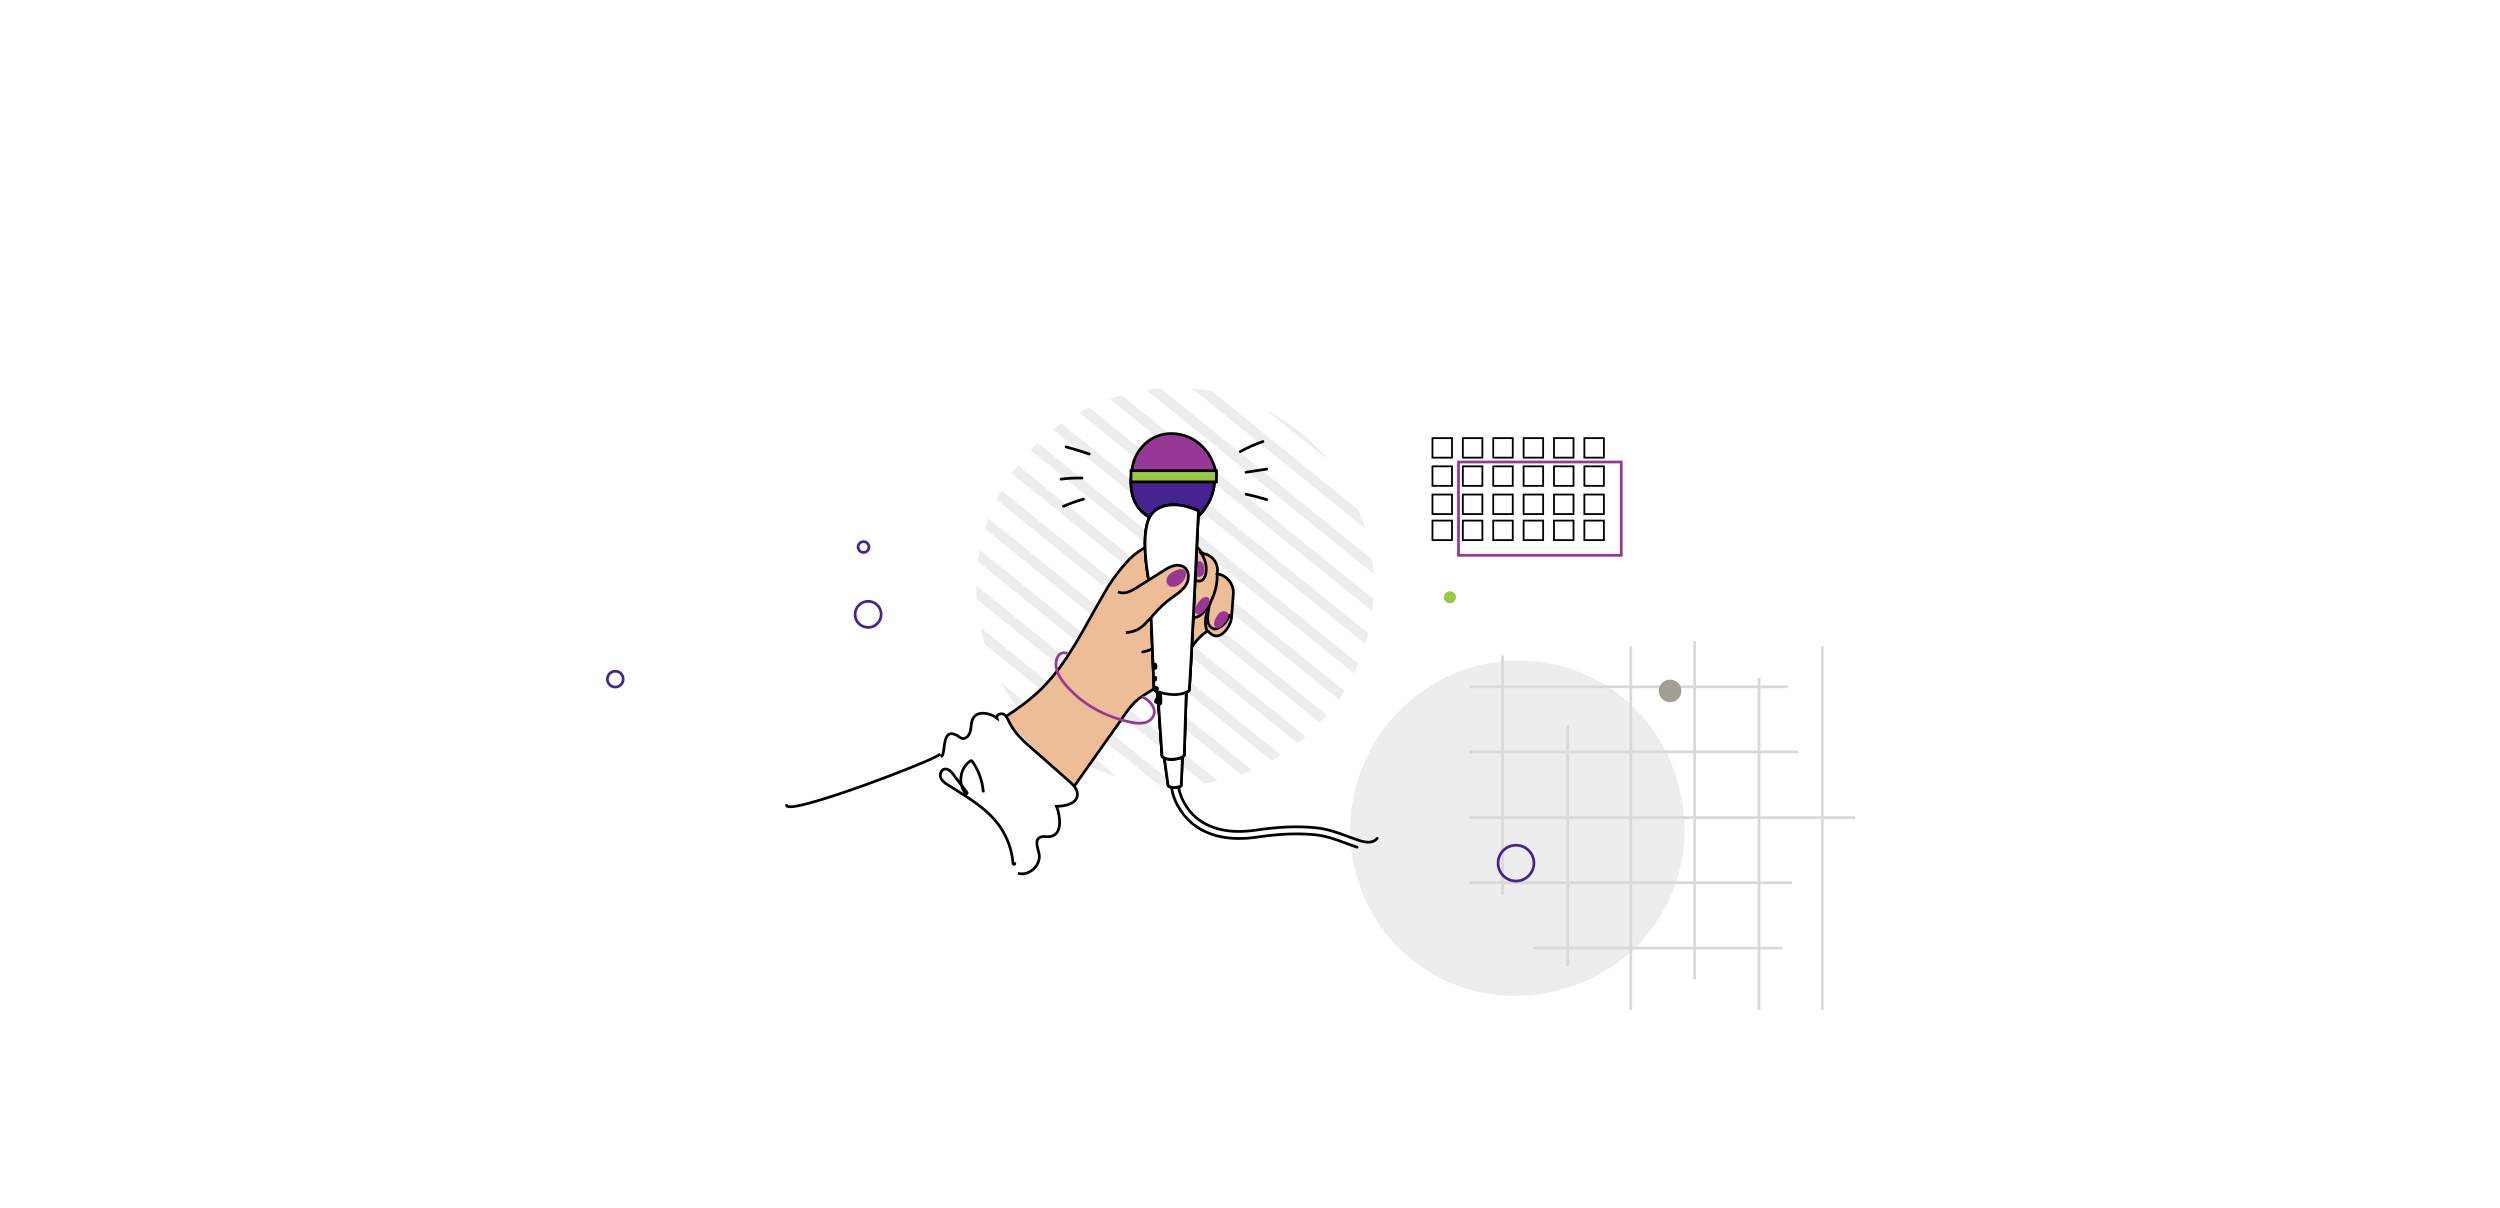 <svg xmlns="http://www.w3.org/2000/svg" xmlns:xlink="http://www.w3.org/1999/xlink" fill="none" stroke="none" stroke-linecap="square" stroke-miterlimit="10" version="1.1" viewBox="0 0 1440 696"><rect x="0" y="0" width="1440" height="696" fill="#808080" stroke="none"/><clipPath id="p.0"><path d="m0 0l1440.0 0l0 696.0l-1440.0 0l0 -696.0z" clip-rule="nonzero"/></clipPath><g clip-path="url(#p.0)"><path fill="#fff" fill-rule="evenodd" d="m0 0l1440.0 0l0 696.0l-1440.0 0z"/><path fill="#000" fill-opacity=".071" fill-rule="evenodd" d="m874.787 380.462c-9.029 0 -18.236 1.283 -27.396 3.979c-50.501 15.123 -80.21 68.415 -66.294 118.958c11.488 42.591 49.593 70.252 91.549 70.252c9.021 0 18.218 -1.278 27.37 -3.961c51.748 -14.0 81.499 -67.252 66.333 -118.958c-11.52 -42.583 -49.617 -70.27 -91.562 -70.27z"/><path fill="#000" fill-opacity="0" fill-rule="evenodd" d="m847.223 395.606l181.751 0m-181.709 37.501l187.751 0m-187.751 37.832l220.541 0m-220.541 37.499l184.207 0m-147.748 37.667l142.165 0m-160.417 -167.706l0 136.457m37.501 -96.333l0 137.501m36.375 -182.916l0 207.916m36.748 -210.958l0 193.331m37.126 -172.247l0 189.874m36.417 -207.916l0 207.916"/><path fill-rule="evenodd" stroke="#d9d9d9" stroke-linecap="butt" stroke-miterlimit="15.875" stroke-width="1.583" d="m847.223 395.606l181.751 0m-181.709 37.501l187.751 0m-187.751 37.832l220.541 0m-220.541 37.499l184.207 0m-147.748 37.667l142.165 0m-160.417 -167.706l0 136.457m37.501 -96.333l0 137.501m36.375 -182.916l0 207.916m36.748 -210.958l0 193.331m37.126 -172.247l0 189.874m36.417 -207.916l0 207.916"/><path fill="#000" fill-opacity=".071" fill-rule="evenodd" d="m564.806 361.483l0 0c0.709 3.207 1.501 6.415 2.417 9.541l100.126 80.958c3.249 0.291 6.541 0.417 9.832 0.417l-112.375 -90.916z"/><path fill="#000" fill-opacity=".071" fill-rule="evenodd" d="m569.307 298.606c-0.709 1.958 -1.375 3.958 -2.0 5.958l165.042 133.501c1.79 -1.0 3.625 -2.084 5.375 -3.21l-168.417 -136.249z"/><path fill="#000" fill-opacity=".071" fill-rule="evenodd" d="m668.556 223.774c-1.249 0.084 -2.541 0.207 -3.793 0.333c-1.457 0.126 -2.958 0.333 -4.457 0.541l130.751 105.793c-0.168 -2.751 -0.459 -5.501 -0.835 -8.249l-121.667 -98.417z"/><path fill="#000" fill-opacity=".071" fill-rule="evenodd" d="m729.391 236.192l35.958 29.081c-9.877 -12.039 -22.126 -21.916 -35.958 -29.081z"/><path fill="#000" fill-opacity=".071" fill-rule="evenodd" d="m562.391 337.315c-0.042 2.583 0.039 5.168 0.207 7.751l131.084 106.081c2.541 -0.415 5.123 -0.874 7.625 -1.415l-138.916 -112.417z"/><path fill="#000" fill-opacity=".071" fill-rule="evenodd" d="m576.682 282.399c-0.958 1.751 -1.877 3.541 -2.751 5.333l173.459 140.333c1.583 -1.21 3.123 -2.501 4.625 -3.793l-175.333 -141.874z"/><path fill="#000" fill-opacity=".071" fill-rule="evenodd" d="m564.307 316.732c-0.375 2.207 -0.751 4.459 -1.042 6.709l151.417 122.499c2.207 -0.751 4.291 -1.541 6.375 -2.417l-156.751 -126.79z"/><path fill="#000" fill-opacity=".071" fill-rule="evenodd" d="m686.764 223.858l99.543 80.541c-1.084 -3.625 -2.375 -7.168 -3.835 -10.667l-84.457 -68.333c-3.709 -0.709 -7.459 -1.207 -11.252 -1.541z"/><path fill="#000" fill-opacity=".071" fill-rule="evenodd" d="m576.514 393.108c14.459 26.207 38.625 45.748 67.291 54.457l-67.291 -54.457z"/><path fill="#000" fill-opacity=".071" fill-rule="evenodd" d="m646.058 227.69c-2.294 0.583 -4.543 1.291 -6.793 2.084l151.165 122.291c0.294 -2.333 0.501 -4.667 0.667 -7.0l-145.039 -117.375z"/><path fill="#000" fill-opacity=".071" fill-rule="evenodd" d="m597.764 255.15c-1.415 1.333 -2.79 2.751 -4.165 4.165l177.499 143.625c1.126 -1.625 2.21 -3.291 3.252 -4.958l-176.585 -142.832z"/><path fill="#000" fill-opacity=".071" fill-rule="evenodd" d="m627.307 234.69c-1.916 0.916 -3.835 1.877 -5.709 2.916l164.832 133.417c0.667 -2.084 1.168 -4.126 1.709 -6.207l-160.832 -130.126z"/><path fill="#000" fill-opacity=".071" fill-rule="evenodd" d="m586.223 267.982c-1.207 1.543 -2.375 3.126 -3.459 4.709l177.501 143.625c1.291 -1.417 2.625 -2.916 3.874 -4.375l-177.916 -143.958z"/><path fill="#000" fill-opacity=".071" fill-rule="evenodd" d="m611.391 243.94c-1.667 1.168 -3.294 2.375 -4.919 3.627l173.375 140.289c0.916 -1.832 1.751 -3.667 2.543 -5.541l-171.0 -138.375z"/><path fill="#edbd98" fill-rule="evenodd" d="m678.885 308.257c-2.228 0 -4.543 0.696 -6.703 1.475c-7.709 2.793 -15.417 6.333 -21.291 12.042c-5.832 6.042 -10.832 12.79 -14.958 20.123c-11.168 18.877 -20.417 39.375 -36.042 54.835c-6.583 6.499 -14.084 11.874 -21.874 16.832l40.165 40.084l24.042 -34.0c4.291 -5.541 8.042 -12.874 13.625 -17.126c3.459 -2.625 7.417 -4.667 10.877 -7.207c4.748 -3.874 9.039 -8.249 12.79 -13.084c4.958 -5.916 8.793 -14.123 15.459 -18.375c0.207 -0.165 0.457 -0.249 0.751 -0.249c0.291 0.126 0.583 0.291 0.748 0.583c1.388 1.507 2.808 2.123 4.173 2.123c4.499 0 8.415 -6.703 8.703 -10.538l1.0 -13.042c0.709 -5.916 -3.417 -11.333 -9.333 -12.249c1.207 -5.0 -1.877 -10.042 -6.835 -11.375c-0.457 -0.042 -0.916 -0.21 -1.291 -0.417c-0.291 -0.165 -0.583 -0.417 -0.793 -0.667l-3.373 -3.793c-2.084 -2.333 -4.294 -4.748 -7.294 -5.625c-0.827 -0.244 -1.68 -0.349 -2.546 -0.349z"/><path fill="#000" fill-opacity="0" fill-rule="evenodd" d="m618.181 453.648l24.042 -34.0c4.291 -5.541 8.042 -12.874 13.625 -17.126c3.459 -2.625 7.417 -4.667 10.877 -7.207c4.748 -3.874 9.039 -8.249 12.79 -13.084c4.958 -5.916 8.793 -14.123 15.459 -18.375c0.207 -0.165 0.457 -0.249 0.751 -0.249c0.291 0.126 0.583 0.291 0.748 0.583c5.958 6.459 12.501 -3.415 12.877 -8.415l1.0 -13.042c0.709 -5.916 -3.417 -11.333 -9.333 -12.249c1.207 -5.0 -1.877 -10.042 -6.835 -11.375c-0.457 -0.042 -0.916 -0.21 -1.291 -0.417c-0.291 -0.165 -0.583 -0.417 -0.793 -0.667l-3.373 -3.793c-2.084 -2.333 -4.294 -4.748 -7.294 -5.625c-2.958 -0.874 -6.249 0.042 -9.249 1.126c-7.709 2.793 -15.417 6.333 -21.291 12.042c-5.832 6.042 -10.832 12.79 -14.958 20.123c-11.168 18.877 -20.417 39.375 -36.042 54.835c-6.583 6.499 -14.084 11.874 -21.874 16.832"/><path fill-rule="evenodd" stroke="#000" stroke-linecap="butt" stroke-miterlimit="15.875" stroke-width="1.583" d="m618.181 453.648l24.042 -34.0c4.291 -5.541 8.042 -12.874 13.625 -17.126c3.459 -2.625 7.417 -4.667 10.877 -7.207c4.748 -3.874 9.039 -8.249 12.79 -13.084c4.958 -5.916 8.793 -14.123 15.459 -18.375c0.207 -0.165 0.457 -0.249 0.751 -0.249c0.291 0.126 0.583 0.291 0.748 0.583c5.958 6.459 12.501 -3.415 12.877 -8.415l1.0 -13.042c0.709 -5.916 -3.417 -11.333 -9.333 -12.249c1.207 -5.0 -1.877 -10.042 -6.835 -11.375c-0.457 -0.042 -0.916 -0.21 -1.291 -0.417c-0.291 -0.165 -0.583 -0.417 -0.793 -0.667l-3.373 -3.793c-2.084 -2.333 -4.294 -4.748 -7.294 -5.625c-2.958 -0.874 -6.249 0.042 -9.249 1.126c-7.709 2.793 -15.417 6.333 -21.291 12.042c-5.832 6.042 -10.832 12.79 -14.958 20.123c-11.168 18.877 -20.417 39.375 -36.042 54.835c-6.583 6.499 -14.084 11.874 -21.874 16.832"/><path fill="#000" fill-opacity="0" fill-rule="evenodd" d="m701.139 330.606c0.168 7.958 -2.541 15.667 -7.667 21.793c-1.625 1.916 -4.081 3.874 -6.457 3.042c-1.625 -0.667 -2.793 -2.126 -3.042 -3.835c-0.21 -1.709 -0.126 -3.457 0.249 -5.123c0.583 -3.333 3.084 -10.585 0.291 -15.042"/><path fill-rule="evenodd" stroke="#000" stroke-linecap="round" stroke-linejoin="round" stroke-width="1.583" d="m701.139 330.606c0.168 7.958 -2.541 15.667 -7.667 21.793c-1.625 1.916 -4.081 3.874 -6.457 3.042c-1.625 -0.667 -2.793 -2.126 -3.042 -3.835c-0.21 -1.709 -0.126 -3.457 0.249 -5.123c0.583 -3.333 3.084 -10.585 0.291 -15.042"/><path fill="#000" fill-opacity="0" fill-rule="evenodd" d="m676.724 321.483c3.039 1.748 5.625 4.207 7.457 7.207c0.751 1.541 1.709 2.958 2.793 4.291c1.123 1.375 2.874 2.0 4.583 1.625c1.958 -0.625 2.874 -2.874 3.126 -4.916c0.499 -4.165 -0.709 -8.333 -3.333 -11.625"/><path fill-rule="evenodd" stroke="#000" stroke-linecap="round" stroke-linejoin="round" stroke-width="1.583" d="m676.724 321.483c3.039 1.748 5.625 4.207 7.457 7.207c0.751 1.541 1.709 2.958 2.793 4.291c1.123 1.375 2.874 2.0 4.583 1.625c1.958 -0.625 2.874 -2.874 3.126 -4.916c0.499 -4.165 -0.709 -8.333 -3.333 -11.625"/><path fill="#000" fill-opacity="0" fill-rule="evenodd" d="m708.016 354.441c-0.919 3.165 -3.168 5.79 -6.126 7.249c-0.751 0.417 -1.625 0.625 -2.499 0.583c-1.835 -0.499 -3.21 -2.0 -3.543 -3.832c-0.751 -2.501 0.459 -9.126 1.333 -11.585c-0.042 0.252 -1.333 4.417 -1.417 4.585"/><path fill-rule="evenodd" stroke="#000" stroke-linecap="round" stroke-linejoin="round" stroke-width="1.583" d="m708.016 354.441c-0.919 3.165 -3.168 5.79 -6.126 7.249c-0.751 0.417 -1.625 0.625 -2.499 0.583c-1.835 -0.499 -3.21 -2.0 -3.543 -3.832c-0.751 -2.501 0.459 -9.126 1.333 -11.585c-0.042 0.252 -1.333 4.417 -1.417 4.585"/><path fill="#973896" fill-rule="evenodd" d="m690.806 323.247c-1.113 0 -2.094 0.916 -2.625 1.903c-0.874 1.583 -1.042 3.499 -0.457 5.249c0.165 0.499 0.457 0.958 0.874 1.291c0.541 0.451 1.197 0.667 1.853 0.667c0.861 0 1.722 -0.373 2.312 -1.084c1.294 -1.415 1.126 -4.415 0.375 -6.123c-0.333 -0.919 -1.081 -1.625 -2.0 -1.877c-0.113 -0.018 -0.223 -0.026 -0.333 -0.026z"/><path fill="#973896" fill-rule="evenodd" d="m694.711 343.85c-0.247 0 -0.493 0.042 -0.738 0.131c-2.084 0.541 -3.417 2.501 -4.543 4.333c-0.583 0.793 -1.0 1.667 -1.207 2.625c-0.249 0.916 0.084 1.916 0.835 2.543c0.365 0.262 0.772 0.375 1.192 0.375c0.971 0 2.01 -0.596 2.766 -1.294c1.333 -1.249 6.081 -7.333 2.333 -8.625c-0.213 -0.058 -0.425 -0.089 -0.638 -0.089z"/><path fill="#973896" fill-rule="evenodd" d="m704.916 352.094c-0.937 0 -1.858 0.349 -2.567 0.971c-0.919 0.916 -1.667 2.042 -2.168 3.249c-0.541 0.874 -0.832 1.916 -0.916 2.958c-0.084 1.042 0.499 2.042 1.499 2.543c0.239 0.081 0.478 0.121 0.714 0.121c1.176 0 2.315 -0.942 3.079 -1.913c1.333 -1.667 5.042 -6.459 1.501 -7.751c-0.375 -0.121 -0.759 -0.178 -1.142 -0.178z"/><path fill="#000" fill-opacity="0" fill-rule="evenodd" d="m695.265 363.522c-1.417 -4.0 -1.249 -8.373 0.541 -12.249"/><path fill-rule="evenodd" stroke="#000" stroke-linecap="round" stroke-linejoin="round" stroke-width="1.583" d="m695.265 363.522c-1.417 -4.0 -1.249 -8.373 0.541 -12.249"/><path fill="#000" fill-opacity="0" fill-rule="evenodd" d="m658.139 375.522c4.919 -0.874 9.417 -3.415 12.709 -7.207c3.291 -3.793 6.084 -7.958 8.333 -12.417"/><path fill-rule="evenodd" stroke="#000" stroke-linecap="round" stroke-linejoin="round" stroke-width="1.583" d="m658.139 375.522c4.919 -0.874 9.417 -3.415 12.709 -7.207c3.291 -3.793 6.084 -7.958 8.333 -12.417"/><path fill="#000" fill-opacity="0" fill-rule="evenodd" d="m614.097 376.15c-4.291 -1.0 -5.874 3.165 -5.874 6.457c0 4.21 2.417 8.0 5.042 11.249c9.541 11.627 23.541 19.21 38.291 22.168c2.375 0.583 4.835 0.709 7.249 0.375c2.459 -0.375 4.585 -1.958 5.667 -4.21c1.667 -4.123 -1.958 -8.625 -6.0 -10.457"/><path fill-rule="evenodd" stroke="#973896" stroke-linecap="butt" stroke-miterlimit="15.875" stroke-width="1.583" d="m614.097 376.15c-4.291 -1.0 -5.874 3.165 -5.874 6.457c0 4.21 2.417 8.0 5.042 11.249c9.541 11.627 23.541 19.21 38.291 22.168c2.375 0.583 4.835 0.709 7.249 0.375c2.459 -0.375 4.585 -1.958 5.667 -4.21c1.667 -4.123 -1.958 -8.625 -6.0 -10.457"/><path fill="#fff" fill-rule="evenodd" d="m727.43 254.315c-4.499 1.543 -8.874 3.501 -13.039 5.835l13.039 -5.835z"/><path fill="#000" fill-opacity="0" fill-rule="evenodd" d="m714.391 260.15c4.165 -2.333 8.541 -4.291 13.039 -5.835"/><path fill-rule="evenodd" stroke="#000" stroke-linecap="round" stroke-linejoin="round" stroke-width="1.583" d="m714.391 260.15c4.165 -2.333 8.541 -4.291 13.039 -5.835"/><path fill="#fff" fill-rule="evenodd" d="m729.598 270.192l-7.179 1.11l0 0c2.402 -0.367 4.798 -0.732 7.179 -1.11zm-7.179 1.11c-1.551 0.239 -3.102 0.478 -4.656 0.722l4.656 -0.722z"/><path fill="#000" fill-opacity="0" fill-rule="evenodd" d="m717.764 272.024c3.961 -0.625 7.919 -1.207 11.835 -1.832"/><path fill-rule="evenodd" stroke="#000" stroke-linecap="round" stroke-linejoin="round" stroke-width="1.583" d="m717.764 272.024c3.961 -0.625 7.919 -1.207 11.835 -1.832"/><path fill="#fff" fill-rule="evenodd" d="m717.764 284.69l11.835 3.084c-3.874 -1.21 -7.835 -2.249 -11.835 -3.084z"/><path fill="#000" fill-opacity="0" fill-rule="evenodd" d="m717.764 284.69c4.0 0.835 7.961 1.874 11.835 3.084"/><path fill-rule="evenodd" stroke="#000" stroke-linecap="round" stroke-linejoin="round" stroke-width="1.583" d="m717.764 284.69c4.0 0.835 7.961 1.874 11.835 3.084"/><path fill="#fff" fill-rule="evenodd" d="m614.097 257.399l13.294 4.084c-4.417 -1.459 -8.835 -2.835 -13.294 -4.084z"/><path fill="#000" fill-opacity="0" fill-rule="evenodd" d="m627.391 261.483c-4.417 -1.459 -8.835 -2.835 -13.294 -4.084"/><path fill-rule="evenodd" stroke="#000" stroke-linecap="round" stroke-linejoin="round" stroke-width="1.583" d="m627.391 261.483c-4.417 -1.459 -8.835 -2.835 -13.294 -4.084"/><path fill="#fff" fill-rule="evenodd" d="m621.465 275.339c-3.438 0 -6.895 0.215 -10.325 0.643l0.21 0l11.832 -0.625c-0.572 -0.01 -1.144 -0.018 -1.717 -0.018z"/><path fill="#000" fill-opacity="0" fill-rule="evenodd" d="m611.349 275.982l-0.21 0c4.0 -0.499 8.042 -0.709 12.042 -0.625"/><path fill-rule="evenodd" stroke="#000" stroke-linecap="round" stroke-linejoin="round" stroke-width="1.583" d="m611.349 275.982l-0.21 0c4.0 -0.499 8.042 -0.709 12.042 -0.625"/><path fill="#fff" fill-rule="evenodd" d="m624.097 287.525l0 0c-3.958 1.081 -7.832 2.457 -11.583 4.123l11.583 -4.123z"/><path fill="#000" fill-opacity="0" fill-rule="evenodd" d="m612.514 291.648c3.751 -1.667 7.625 -3.042 11.583 -4.123"/><path fill-rule="evenodd" stroke="#000" stroke-linecap="round" stroke-linejoin="round" stroke-width="1.583" d="m612.514 291.648c3.751 -1.667 7.625 -3.042 11.583 -4.123"/><path fill="#000" fill-opacity="0" fill-rule="evenodd" d="m781.682 487.982c-2.291 -0.751 -4.501 -1.543 -6.625 -2.375c-5.793 -2.126 -11.252 -4.165 -17.709 -4.793c-10.0 -0.958 -20.252 -0.541 -33.333 1.375c-15.835 2.291 -28.543 -0.457 -37.709 -8.249c-5.625 -4.751 -11.667 -13.958 -11.583 -22.874l4.081 0.042c-0.081 7.291 5.0 15.457 10.084 19.748c8.291 7.0 19.916 9.459 34.541 7.291c13.417 -1.958 23.961 -2.373 34.294 -1.373c7.0 0.706 12.667 2.79 18.706 5.039c2.084 0.751 4.294 1.543 6.543 2.333c4.874 1.585 8.249 1.21 10.291 -1.249"/><path fill-rule="evenodd" stroke="#000" stroke-linecap="round" stroke-linejoin="round" stroke-width="1.583" d="m781.682 487.982c-2.291 -0.751 -4.501 -1.543 -6.625 -2.375c-5.793 -2.126 -11.252 -4.165 -17.709 -4.793c-10.0 -0.958 -20.252 -0.541 -33.333 1.375c-15.835 2.291 -28.543 -0.457 -37.709 -8.249c-5.625 -4.751 -11.667 -13.958 -11.583 -22.874l4.081 0.042c-0.081 7.291 5.0 15.457 10.084 19.748c8.291 7.0 19.916 9.459 34.541 7.291c13.417 -1.958 23.961 -2.373 34.294 -1.373c7.0 0.706 12.667 2.79 18.706 5.039c2.084 0.751 4.294 1.543 6.543 2.333c4.874 1.585 8.249 1.21 10.291 -1.249"/><path fill="#fff" fill-rule="evenodd" d="m681.139 435.94l-10.499 0.625c0 0 2.123 15.543 2.207 15.958c0.076 0.417 1.696 1.108 3.052 1.108c0.139 0 0.276 -0.008 0.407 -0.024c1.457 -0.126 3.667 -0.417 4.042 -1.042l0.79 -16.625z"/><path fill="#000" fill-opacity="0" fill-rule="evenodd" d="m670.64 436.564c0 0 2.123 15.543 2.207 15.958c0.084 0.459 2.042 1.252 3.459 1.084c1.457 -0.126 3.667 -0.417 4.042 -1.042l0.79 -16.625"/><path fill-rule="evenodd" stroke="#000" stroke-linecap="round" stroke-linejoin="round" stroke-width="1.583" d="m670.64 436.564c0 0 2.123 15.543 2.207 15.958c0.084 0.459 2.042 1.252 3.459 1.084c1.457 -0.126 3.667 -0.417 4.042 -1.042l0.79 -16.625"/><path fill="#fff" fill-rule="evenodd" d="m681.139 435.94l-10.499 0.625c0 0 2.123 15.543 2.207 15.958c0.076 0.417 1.696 1.108 3.052 1.108c0.139 0 0.276 -0.008 0.407 -0.024c1.457 -0.126 3.667 -0.417 4.042 -1.042l0.79 -16.625z"/><path fill="#000" fill-opacity="0" fill-rule="evenodd" d="m670.64 436.564c0 0 2.123 15.543 2.207 15.958c0.084 0.459 2.042 1.252 3.459 1.084c1.457 -0.126 3.667 -0.417 4.042 -1.042l0.79 -16.625"/><path fill-rule="evenodd" stroke="#000" stroke-linecap="round" stroke-linejoin="round" stroke-width="1.583" d="m670.64 436.564c0 0 2.123 15.543 2.207 15.958c0.084 0.459 2.042 1.252 3.459 1.084c1.457 -0.126 3.667 -0.417 4.042 -1.042l0.79 -16.625"/><path fill="#fff" fill-rule="evenodd" d="m676.16 250.703c-8.016 0 -15.937 4.241 -20.396 11.57c-6.832 11.168 -6.0 28.126 5.21 34.919c5.131 3.121 10.816 5.546 16.436 5.546c6.606 0 13.118 -3.354 18.522 -12.879c6.417 -11.375 4.751 -27.294 -7.583 -35.501c-3.766 -2.491 -7.99 -3.654 -12.189 -3.654z"/><path fill="#000" fill-opacity="0" fill-rule="evenodd" d="m660.974 297.192c-11.21 -6.793 -12.042 -23.751 -5.21 -34.919c6.793 -11.165 21.627 -15.165 32.585 -7.916c12.333 8.207 14.0 24.126 7.583 35.501c-10.0 17.625 -23.793 14.123 -34.958 7.333"/><path fill-rule="evenodd" stroke="#000" stroke-linecap="butt" stroke-miterlimit="15.875" stroke-width="1.583" d="m660.974 297.192c-11.21 -6.793 -12.042 -23.751 -5.21 -34.919c6.793 -11.165 21.627 -15.165 32.585 -7.916c12.333 8.207 14.0 24.126 7.583 35.501c-10.0 17.625 -23.793 14.123 -34.958 7.333"/><path fill="#452391" fill-rule="evenodd" d="m676.16 250.703c-8.016 0 -15.937 4.241 -20.396 11.57c-6.832 11.168 -6.0 28.126 5.21 34.919c5.131 3.121 10.816 5.546 16.436 5.546c6.606 0 13.118 -3.354 18.522 -12.879c6.417 -11.375 4.751 -27.294 -7.583 -35.501c-3.766 -2.491 -7.99 -3.654 -12.189 -3.654z"/><path fill-rule="evenodd" stroke="#000" stroke-linecap="butt" stroke-miterlimit="15.875" stroke-width="1.583" d="m676.16 250.703c-8.016 0 -15.937 4.241 -20.396 11.57c-6.832 11.168 -6.0 28.126 5.21 34.919c5.131 3.121 10.816 5.546 16.436 5.546c6.606 0 13.118 -3.354 18.522 -12.879c6.417 -11.375 4.751 -27.294 -7.583 -35.501c-3.766 -2.491 -7.99 -3.654 -12.189 -3.654z"/><path fill="#973896" fill-rule="evenodd" d="m674.756 249.738c-0.465 0 -0.934 0.01 -1.407 0.037c-13.084 0.667 -22.625 12.751 -21.417 25.751l48.709 -1.751c-1.575 -12.585 -11.777 -24.037 -25.885 -24.037z"/><path fill-rule="evenodd" stroke="#000" stroke-linecap="butt" stroke-miterlimit="15.875" stroke-width="1.583" d="m674.756 249.738c-0.465 0 -0.934 0.01 -1.407 0.037c-13.084 0.667 -22.625 12.751 -21.417 25.751l48.709 -1.751c-1.575 -12.585 -11.777 -24.037 -25.885 -24.037z"/><path fill="#fff" fill-rule="evenodd" d="m675.997 290.785c-3.979 0 -8.123 1.003 -11.483 4.073c-9.709 8.79 -2.207 42.625 -2.207 42.625c0 0 2.375 56.79 2.417 58.958c0 0.874 1.0 1.541 2.415 2.123l-0.249 0c0 0 2.291 35.793 2.459 36.793c0.147 0.924 2.462 2.013 5.339 2.013c0.365 0 0.74 -0.018 1.118 -0.055c3.375 -0.333 5.417 -0.916 6.291 -2.333l1.168 -36.207c0.874 -0.333 1.499 -0.751 1.667 -1.126c0.541 -1.249 5.375 -103.333 5.375 -103.333l0.042 0c0 0 -6.882 -3.53 -14.352 -3.53z"/><path fill="#000" fill-opacity="0" fill-rule="evenodd" d="m690.349 294.315c0 0 -16.168 -8.291 -25.835 0.543c-9.709 8.79 -2.207 42.625 -2.207 42.625c0 0 2.375 56.79 2.417 58.958c0 0.874 1.0 1.541 2.415 2.123l-0.249 0c0 0 2.291 35.793 2.459 36.793c0.165 1.042 3.081 2.291 6.457 1.958c3.375 -0.333 5.417 -0.916 6.291 -2.333l1.168 -36.207c0.874 -0.333 1.499 -0.751 1.667 -1.126c0.541 -1.249 5.375 -103.333 5.375 -103.333"/><path fill-rule="evenodd" stroke="#000" stroke-linecap="round" stroke-linejoin="round" stroke-width="1.583" d="m690.349 294.315c0 0 -16.168 -8.291 -25.835 0.543c-9.709 8.79 -2.207 42.625 -2.207 42.625c0 0 2.375 56.79 2.417 58.958c0 0.874 1.0 1.541 2.415 2.123l-0.249 0c0 0 2.291 35.793 2.459 36.793c0.165 1.042 3.081 2.291 6.457 1.958c3.375 -0.333 5.417 -0.916 6.291 -2.333l1.168 -36.207c0.874 -0.333 1.499 -0.751 1.667 -1.126c0.541 -1.249 5.375 -103.333 5.375 -103.333"/><path fill="#fff" fill-rule="evenodd" d="m675.997 290.785c-3.979 0 -8.123 1.003 -11.483 4.073c-9.709 8.79 -2.207 42.625 -2.207 42.625c0 0 2.375 56.79 2.417 58.958c0 0.874 1.0 1.541 2.415 2.123l-0.249 0c0 0 2.291 35.793 2.459 36.793c0.147 0.924 2.462 2.013 5.339 2.013c0.365 0 0.74 -0.018 1.118 -0.055c3.375 -0.333 5.417 -0.916 6.291 -2.333l1.168 -36.207c0.874 -0.333 1.499 -0.751 1.667 -1.126c0.541 -1.249 5.375 -103.333 5.375 -103.333l0.042 0c0 0 -6.882 -3.53 -14.352 -3.53z"/><path fill-rule="evenodd" stroke="#000" stroke-linecap="round" stroke-linejoin="round" stroke-width="1.583" d="m675.997 290.785c-3.979 0 -8.123 1.003 -11.483 4.073c-9.709 8.79 -2.207 42.625 -2.207 42.625c0 0 2.375 56.79 2.417 58.958c0 0.874 1.0 1.541 2.415 2.123l-0.249 0c0 0 2.291 35.793 2.459 36.793c0.147 0.924 2.462 2.013 5.339 2.013c0.365 0 0.74 -0.018 1.118 -0.055c3.375 -0.333 5.417 -0.916 6.291 -2.333l1.168 -36.207c0.874 -0.333 1.499 -0.751 1.667 -1.126c0.541 -1.249 5.375 -103.333 5.375 -103.333l0.042 0c0 0 -6.882 -3.53 -14.352 -3.53z"/><path fill="#fff" fill-rule="evenodd" d="m674.058 343.231l0 0.032l0 0c0.013 -0.01 0.026 -0.021 0.039 -0.032zm0 0.032c-4.357 3.197 -9.496 3.388 -10.672 3.388c-0.16 0 -0.247 -0.003 -0.247 -0.003l0 0l2.042 50.709l1.751 2.0l0.459 6.958l2.0 29.042c0.249 1.832 6.457 1.958 6.457 1.958l0.375 -37.291l-2.126 -0.084l-0.039 -56.677z"/><path fill="#000" fill-opacity="0" fill-rule="evenodd" d="m674.058 343.231l0.039 56.709l2.126 0.084l-0.375 37.291c0 0 -6.207 -0.126 -6.457 -1.958l-2.0 -29.042l-0.459 -6.958l-1.751 -2.0l-2.042 -50.709c0 0 6.0 0.249 10.958 -3.417"/><path fill-rule="evenodd" stroke="#000" stroke-linecap="round" stroke-linejoin="round" stroke-width="1.583" d="m674.058 343.231l0.039 56.709l2.126 0.084l-0.375 37.291c0 0 -6.207 -0.126 -6.457 -1.958l-2.0 -29.042l-0.459 -6.958l-1.751 -2.0l-2.042 -50.709c0 0 6.0 0.249 10.958 -3.417"/><path fill="#fff" fill-rule="evenodd" d="m675.997 290.785c-3.979 0 -8.123 1.003 -11.483 4.073c-9.709 8.79 -2.207 42.625 -2.207 42.625c0 0 2.375 56.79 2.417 58.958c0 0.874 1.0 1.541 2.415 2.123l-0.249 0c0 0 2.291 35.793 2.459 36.793c0.147 0.924 2.462 2.013 5.339 2.013c0.365 0 0.74 -0.018 1.118 -0.055c3.375 -0.333 5.417 -0.916 6.291 -2.333l1.168 -36.207c0.874 -0.333 1.499 -0.751 1.667 -1.126c0.541 -1.249 5.375 -103.333 5.375 -103.333l0.042 0c0 0 -6.882 -3.53 -14.352 -3.53z"/><path fill="#000" fill-opacity="0" fill-rule="evenodd" d="m690.349 294.315c0 0 -16.168 -8.291 -25.835 0.543c-9.709 8.79 -2.207 42.625 -2.207 42.625c0 0 2.375 56.79 2.417 58.958c0 0.874 1.0 1.541 2.415 2.123l-0.249 0c0 0 2.291 35.793 2.459 36.793c0.165 1.042 3.081 2.291 6.457 1.958c3.375 -0.333 5.417 -0.916 6.291 -2.333l1.168 -36.207c0.874 -0.333 1.499 -0.751 1.667 -1.126c0.541 -1.249 5.375 -103.333 5.375 -103.333zm-23.21 104.168c0 0 9.252 3.415 16.168 0.249"/><path fill-rule="evenodd" stroke="#000" stroke-linecap="round" stroke-linejoin="round" stroke-width="1.583" d="m690.349 294.315c0 0 -16.168 -8.291 -25.835 0.543c-9.709 8.79 -2.207 42.625 -2.207 42.625c0 0 2.375 56.79 2.417 58.958c0 0.874 1.0 1.541 2.415 2.123l-0.249 0c0 0 2.291 35.793 2.459 36.793c0.165 1.042 3.081 2.291 6.457 1.958c3.375 -0.333 5.417 -0.916 6.291 -2.333l1.168 -36.207c0.874 -0.333 1.499 -0.751 1.667 -1.126c0.541 -1.249 5.375 -103.333 5.375 -103.333zm-23.21 104.168c0 0 9.252 3.415 16.168 0.249"/><path fill="#000" fill-opacity="0" fill-rule="evenodd" d="m666.472 396.189c0.625 0.294 0.168 1.294 -0.457 1.0l-0.543 -0.249c-0.667 -0.291 -0.207 -1.291 0.459 -1.0zm-0.625 -12.0c0 0.459 -0.207 0.835 -0.541 0.877c-0.291 0 -0.583 -0.375 -0.583 -0.835l-0.042 -0.874c-0.042 -0.459 0.207 -0.874 0.499 -0.874c0.333 0 0.583 0.333 0.625 0.832zm-0.084 7.0c0 0.294 -0.123 0.543 -0.333 0.543c-0.207 0.042 -0.373 -0.21 -0.373 -0.501l-0.042 -0.583c0 -0.291 0.123 -0.541 0.333 -0.541c0.207 -0.042 0.375 0.207 0.375 0.499l0.039 0.583z"/><path fill-rule="evenodd" stroke="#000" stroke-linecap="butt" stroke-miterlimit="15.875" stroke-width="1.583" d="m666.472 396.189c0.625 0.294 0.168 1.294 -0.457 1.0l-0.543 -0.249c-0.667 -0.291 -0.207 -1.291 0.459 -1.0zm-0.625 -12.0c0 0.459 -0.207 0.835 -0.541 0.877c-0.291 0 -0.583 -0.375 -0.583 -0.835l-0.042 -0.874c-0.042 -0.459 0.207 -0.874 0.499 -0.874c0.333 0 0.583 0.333 0.625 0.832zm-0.084 7.0c0 0.294 -0.123 0.543 -0.333 0.543c-0.207 0.042 -0.373 -0.21 -0.373 -0.501l-0.042 -0.583c0 -0.291 0.123 -0.541 0.333 -0.541c0.207 -0.042 0.375 0.207 0.375 0.499l0.039 0.583z"/><path fill="#000" fill-opacity="0" fill-rule="evenodd" d="m668.181 405.441c0 0 -2.123 -0.751 -2.709 -1.252c-0.165 -0.207 2.126 -4.165 2.126 -4.165l0.958 0.165c0 0 0.126 2.375 0.126 3.294c0 0.874 0.081 1.832 -0.501 1.916"/><path fill-rule="evenodd" stroke="#000" stroke-linecap="butt" stroke-miterlimit="15.875" stroke-width="1.583" d="m668.181 405.441c0 0 -2.123 -0.751 -2.709 -1.252c-0.165 -0.207 2.126 -4.165 2.126 -4.165l0.958 0.165c0 0 0.126 2.375 0.126 3.294c0 0.874 0.081 1.832 -0.501 1.916"/><path fill="#000" fill-rule="evenodd" d="m667.598 400.024c0 0 -2.291 3.958 -2.126 4.165c0.226 0.194 0.677 0.423 1.15 0.633l0 0c0.018 0.013 0.039 0.024 0.06 0.034l0.003 -0.008l0 0c0.735 0.323 1.496 0.593 1.496 0.593l0 -0.042c0.583 -0.084 0.501 -1.042 0.501 -1.916c0 -0.743 -0.081 -2.433 -0.113 -3.058l0 0l0.029 -0.068l0 0c0 0 -0.01 0.018 -0.031 0.055l0 0c-0.005 -0.139 -0.01 -0.223 -0.01 -0.223l-0.958 -0.165z"/><path fill="#99c941" fill-rule="evenodd" d="m651.43 271.108l0 6.457l49.21 0l0 -6.457z"/><path fill-rule="evenodd" stroke="#000" stroke-linecap="butt" stroke-miterlimit="15.875" stroke-width="1.583" d="m651.43 271.108l0 6.457l49.21 0l0 -6.457z"/><path fill="#edbd98" fill-rule="evenodd" d="m678.142 325.577c-0.777 0 -1.551 0.121 -2.294 0.362c-2.084 0.667 -4.0 1.625 -5.79 2.877l-15.294 9.667c-2.412 1.488 -5.194 3.055 -7.948 3.055c-0.717 0 -1.43 -0.108 -2.134 -0.349l0 0l4.583 23.084c3.583 -0.249 6.958 -1.751 9.541 -4.207c2.543 -2.459 4.958 -5.084 7.21 -7.793c2.583 -2.79 5.375 -5.333 8.415 -7.583c3.126 -2.249 6.543 -4.333 8.627 -7.583c2.039 -3.249 2.165 -8.21 -1.0 -10.417c-1.194 -0.743 -2.556 -1.113 -3.916 -1.113z"/><path fill="#000" fill-opacity="0" fill-rule="evenodd" d="m644.682 341.189c3.415 1.168 7.042 -0.832 10.081 -2.706l15.294 -9.667c1.79 -1.252 3.706 -2.21 5.79 -2.877c2.042 -0.667 4.333 -0.415 6.21 0.751c3.165 2.207 3.039 7.168 1.0 10.417c-2.084 3.249 -5.501 5.333 -8.627 7.583c-3.039 2.249 -5.832 4.793 -8.415 7.583c-2.252 2.709 -4.667 5.333 -7.21 7.793c-2.583 2.457 -5.958 3.958 -9.541 4.207"/><path fill-rule="evenodd" stroke="#000" stroke-linecap="butt" stroke-miterlimit="15.875" stroke-width="1.583" d="m644.682 341.189c3.415 1.168 7.042 -0.832 10.081 -2.706l15.294 -9.667c1.79 -1.252 3.706 -2.21 5.79 -2.877c2.042 -0.667 4.333 -0.415 6.21 0.751c3.165 2.207 3.039 7.168 1.0 10.417c-2.084 3.249 -5.501 5.333 -8.627 7.583c-3.039 2.249 -5.832 4.793 -8.415 7.583c-2.252 2.709 -4.667 5.333 -7.21 7.793c-2.583 2.457 -5.958 3.958 -9.541 4.207"/><path fill="#973896" fill-rule="evenodd" d="m680.475 327.819c-2.147 0 -5.037 1.42 -6.417 2.538c-1.252 0.916 -2.042 2.375 -2.21 3.916c-0.084 1.583 0.916 3.042 2.417 3.583c0.438 0.134 0.887 0.194 1.341 0.194c3.559 0 7.344 -3.785 7.491 -7.11c0.178 -2.32 -1.013 -3.121 -2.622 -3.121z"/><path fill="#000" fill-opacity="0" fill-rule="evenodd" d="m453.097 464.024c1.793 5.709 83.543 -25.583 87.835 -29.249"/><path fill-rule="evenodd" stroke="#000" stroke-linecap="butt" stroke-miterlimit="15.875" stroke-width="1.583" d="m453.097 464.024c1.793 5.709 83.543 -25.583 87.835 -29.249"/><path fill="#fff" fill-rule="evenodd" d="m566.194 410.811c-2.315 0 -4.417 0.816 -5.638 2.837c-1.291 2.165 -1.042 4.832 -1.583 7.291c-0.441 2.168 -2.144 4.465 -4.171 4.465c-0.27 0 -0.549 -0.042 -0.829 -0.131c-1.126 -0.333 -1.877 -1.291 -2.916 -1.793c-1.178 -0.606 -2.152 -0.874 -2.961 -0.874c-5.239 0 -3.598 11.136 -5.583 12.835l44.625 67.748c0.517 0.102 1.034 0.15 1.549 0.15c5.661 0 10.898 -5.829 9.827 -11.483c-0.625 -3.291 -2.583 -7.375 0.084 -9.291c0.806 -0.575 1.761 -0.701 2.764 -0.701c0.774 0 1.575 0.076 2.36 0.076c0.412 0 0.816 -0.021 1.21 -0.084c7.583 -1.207 5.541 -12.667 3.625 -17.415c4.958 -0.084 11.501 -1.417 12.0 -6.375c0.375 -3.291 -2.333 -6.0 -4.832 -8.168l-20.585 -18.123c-5.333 -4.627 -10.748 -9.459 -13.832 -15.835c-0.793 -1.709 -1.543 -3.667 -3.21 -4.541c-0.367 -0.194 -0.787 -0.281 -1.213 -0.281c-1.507 0 -3.084 1.092 -2.661 2.488c-2.236 -1.648 -5.283 -2.795 -8.029 -2.795z"/><path fill="#000" fill-opacity="0" fill-rule="evenodd" d="m542.514 435.441c2.291 -1.961 -0.249 -16.501 8.543 -11.961c1.039 0.501 1.79 1.459 2.916 1.793c2.375 0.751 4.499 -1.874 5.0 -4.333c0.541 -2.459 0.291 -5.126 1.583 -7.291c2.667 -4.417 9.541 -3.084 13.667 -0.042c-0.541 -1.793 2.207 -3.084 3.874 -2.207c1.667 0.874 2.417 2.832 3.21 4.541c3.084 6.375 8.499 11.207 13.832 15.835l20.585 18.123c2.499 2.168 5.207 4.877 4.832 8.168c-0.499 4.958 -7.042 6.291 -12.0 6.375c1.916 4.748 3.958 16.207 -3.625 17.415c-2.126 0.333 -4.583 -0.541 -6.333 0.709c-2.667 1.916 -0.709 6.0 -0.084 9.291c1.168 6.168 -5.165 12.543 -11.375 11.333"/><path fill-rule="evenodd" stroke="#000" stroke-linecap="butt" stroke-miterlimit="15.875" stroke-width="1.583" d="m542.514 435.441c2.291 -1.961 -0.249 -16.501 8.543 -11.961c1.039 0.501 1.79 1.459 2.916 1.793c2.375 0.751 4.499 -1.874 5.0 -4.333c0.541 -2.459 0.291 -5.126 1.583 -7.291c2.667 -4.417 9.541 -3.084 13.667 -0.042c-0.541 -1.793 2.207 -3.084 3.874 -2.207c1.667 0.874 2.417 2.832 3.21 4.541c3.084 6.375 8.499 11.207 13.832 15.835l20.585 18.123c2.499 2.168 5.207 4.877 4.832 8.168c-0.499 4.958 -7.042 6.291 -12.0 6.375c1.916 4.748 3.958 16.207 -3.625 17.415c-2.126 0.333 -4.583 -0.541 -6.333 0.709c-2.667 1.916 -0.709 6.0 -0.084 9.291c1.168 6.168 -5.165 12.543 -11.375 11.333"/><path fill="#000" fill-opacity="0" fill-rule="evenodd" d="m566.349 455.606c-0.625 -6.207 -2.835 -12.165 -6.459 -17.291c-0.126 -0.207 -0.417 -0.291 -0.667 -0.168c-6.249 3.835 -7.751 13.333 -3.0 18.919c0.417 0.499 1.126 -0.168 0.751 -0.667l-6.625 -8.625c-1.375 -1.835 -3.21 -5.0 -5.919 -4.835c-2.415 0.168 -3.291 3.126 -2.541 5.084c1.042 2.583 4.042 4.0 6.249 5.417c10.21 6.457 21.168 12.832 28.084 23.081c4.207 6.21 6.709 13.417 7.291 20.916c0.042 0.627 1.042 0.667 1.0 0.042"/><path fill-rule="evenodd" stroke="#000" stroke-linecap="butt" stroke-miterlimit="15.875" stroke-width="1.583" d="m566.349 455.606c-0.625 -6.207 -2.835 -12.165 -6.459 -17.291c-0.126 -0.207 -0.417 -0.291 -0.667 -0.168c-6.249 3.835 -7.751 13.333 -3.0 18.919c0.417 0.499 1.126 -0.168 0.751 -0.667l-6.625 -8.625c-1.375 -1.835 -3.21 -5.0 -5.919 -4.835c-2.415 0.168 -3.291 3.126 -2.541 5.084c1.042 2.583 4.042 4.0 6.249 5.417c10.21 6.457 21.168 12.832 28.084 23.081c4.207 6.21 6.709 13.417 7.291 20.916c0.042 0.627 1.042 0.667 1.0 0.042"/><path fill="#000" fill-opacity="0" fill-rule="evenodd" d="m933.848 266.108l-93.751 0l0 53.751l93.751 0z"/><path fill-rule="evenodd" stroke="#973896" stroke-linecap="butt" stroke-miterlimit="15.875" stroke-width="1.583" d="m933.848 266.108l-93.751 0l0 53.751l93.751 0z"/><path fill="#000" fill-opacity="0" fill-rule="evenodd" d="m836.349 252.357l-11.252 0l0 11.249l11.252 0z"/><path fill-rule="evenodd" stroke="#000" stroke-linecap="butt" stroke-miterlimit="15.875" stroke-width="1.042" d="m836.349 252.357l-11.252 0l0 11.249l11.252 0z"/><path fill="#000" fill-opacity="0" fill-rule="evenodd" d="m853.848 252.357l-11.249 0l0 11.249l11.249 0z"/><path fill-rule="evenodd" stroke="#000" stroke-linecap="butt" stroke-miterlimit="15.875" stroke-width="1.042" d="m853.848 252.357l-11.249 0l0 11.249l11.249 0z"/><path fill="#000" fill-opacity="0" fill-rule="evenodd" d="m871.349 252.357l-11.252 0l0 11.249l11.252 0z"/><path fill-rule="evenodd" stroke="#000" stroke-linecap="butt" stroke-miterlimit="15.875" stroke-width="1.042" d="m871.349 252.357l-11.252 0l0 11.249l11.252 0z"/><path fill="#000" fill-opacity="0" fill-rule="evenodd" d="m888.848 252.357l-11.249 0l0 11.249l11.249 0z"/><path fill-rule="evenodd" stroke="#000" stroke-linecap="butt" stroke-miterlimit="15.875" stroke-width="1.042" d="m888.848 252.357l-11.249 0l0 11.249l11.249 0z"/><path fill="#000" fill-opacity="0" fill-rule="evenodd" d="m906.349 252.357l-11.252 0l0 11.249l11.252 0z"/><path fill-rule="evenodd" stroke="#000" stroke-linecap="butt" stroke-miterlimit="15.875" stroke-width="1.042" d="m906.349 252.357l-11.252 0l0 11.249l11.252 0z"/><path fill="#000" fill-opacity="0" fill-rule="evenodd" d="m923.848 252.357l-11.249 0l0 11.249l11.249 0z"/><path fill-rule="evenodd" stroke="#000" stroke-linecap="butt" stroke-miterlimit="15.875" stroke-width="1.042" d="m923.848 252.357l-11.249 0l0 11.249l11.249 0z"/><path fill="#000" fill-opacity="0" fill-rule="evenodd" d="m836.349 268.606l-11.252 0l0 11.252l11.252 0z"/><path fill-rule="evenodd" stroke="#000" stroke-linecap="butt" stroke-miterlimit="15.875" stroke-width="1.042" d="m836.349 268.606l-11.252 0l0 11.252l11.252 0z"/><path fill="#000" fill-opacity="0" fill-rule="evenodd" d="m853.848 268.606l-11.249 0l0 11.252l11.249 0z"/><path fill-rule="evenodd" stroke="#000" stroke-linecap="butt" stroke-miterlimit="15.875" stroke-width="1.042" d="m853.848 268.606l-11.249 0l0 11.252l11.249 0z"/><path fill="#000" fill-opacity="0" fill-rule="evenodd" d="m871.349 268.606l-11.252 0l0 11.252l11.252 0z"/><path fill-rule="evenodd" stroke="#000" stroke-linecap="butt" stroke-miterlimit="15.875" stroke-width="1.042" d="m871.349 268.606l-11.252 0l0 11.252l11.252 0z"/><path fill="#000" fill-opacity="0" fill-rule="evenodd" d="m888.848 268.606l-11.249 0l0 11.252l11.249 0z"/><path fill-rule="evenodd" stroke="#000" stroke-linecap="butt" stroke-miterlimit="15.875" stroke-width="1.042" d="m888.848 268.606l-11.249 0l0 11.252l11.249 0z"/><path fill="#000" fill-opacity="0" fill-rule="evenodd" d="m906.349 268.606l-11.252 0l0 11.252l11.252 0z"/><path fill-rule="evenodd" stroke="#000" stroke-linecap="butt" stroke-miterlimit="15.875" stroke-width="1.042" d="m906.349 268.606l-11.252 0l0 11.252l11.252 0z"/><path fill="#000" fill-opacity="0" fill-rule="evenodd" d="m923.848 268.606l-11.249 0l0 11.252l11.249 0z"/><path fill-rule="evenodd" stroke="#000" stroke-linecap="butt" stroke-miterlimit="15.875" stroke-width="1.042" d="m923.848 268.606l-11.249 0l0 11.252l11.249 0z"/><path fill="#000" fill-opacity="0" fill-rule="evenodd" d="m836.349 284.858l-11.252 0l0 11.249l11.252 0z"/><path fill-rule="evenodd" stroke="#000" stroke-linecap="butt" stroke-miterlimit="15.875" stroke-width="1.042" d="m836.349 284.858l-11.252 0l0 11.249l11.252 0z"/><path fill="#000" fill-opacity="0" fill-rule="evenodd" d="m853.848 284.858l-11.249 0l0 11.249l11.249 0z"/><path fill-rule="evenodd" stroke="#000" stroke-linecap="butt" stroke-miterlimit="15.875" stroke-width="1.042" d="m853.848 284.858l-11.249 0l0 11.249l11.249 0z"/><path fill="#000" fill-opacity="0" fill-rule="evenodd" d="m871.349 284.858l-11.252 0l0 11.249l11.252 0z"/><path fill-rule="evenodd" stroke="#000" stroke-linecap="butt" stroke-miterlimit="15.875" stroke-width="1.042" d="m871.349 284.858l-11.252 0l0 11.249l11.252 0z"/><path fill="#000" fill-opacity="0" fill-rule="evenodd" d="m888.848 284.858l-11.249 0l0 11.249l11.249 0z"/><path fill-rule="evenodd" stroke="#000" stroke-linecap="butt" stroke-miterlimit="15.875" stroke-width="1.042" d="m888.848 284.858l-11.249 0l0 11.249l11.249 0z"/><path fill="#000" fill-opacity="0" fill-rule="evenodd" d="m906.349 284.858l-11.252 0l0 11.249l11.252 0z"/><path fill-rule="evenodd" stroke="#000" stroke-linecap="butt" stroke-miterlimit="15.875" stroke-width="1.042" d="m906.349 284.858l-11.252 0l0 11.249l11.252 0z"/><path fill="#000" fill-opacity="0" fill-rule="evenodd" d="m923.848 284.858l-11.249 0l0 11.249l11.249 0z"/><path fill-rule="evenodd" stroke="#000" stroke-linecap="butt" stroke-miterlimit="15.875" stroke-width="1.042" d="m923.848 284.858l-11.249 0l0 11.249l11.249 0z"/><path fill="#000" fill-opacity="0" fill-rule="evenodd" d="m836.349 299.858l-11.252 0l0 11.249l11.252 0z"/><path fill-rule="evenodd" stroke="#000" stroke-linecap="butt" stroke-miterlimit="15.875" stroke-width="1.042" d="m836.349 299.858l-11.252 0l0 11.249l11.252 0z"/><path fill="#000" fill-opacity="0" fill-rule="evenodd" d="m853.848 299.858l-11.249 0l0 11.249l11.249 0z"/><path fill-rule="evenodd" stroke="#000" stroke-linecap="butt" stroke-miterlimit="15.875" stroke-width="1.042" d="m853.848 299.858l-11.249 0l0 11.249l11.249 0z"/><path fill="#000" fill-opacity="0" fill-rule="evenodd" d="m871.349 299.858l-11.252 0l0 11.249l11.252 0z"/><path fill-rule="evenodd" stroke="#000" stroke-linecap="butt" stroke-miterlimit="15.875" stroke-width="1.042" d="m871.349 299.858l-11.252 0l0 11.249l11.252 0z"/><path fill="#000" fill-opacity="0" fill-rule="evenodd" d="m888.848 299.858l-11.249 0l0 11.249l11.249 0z"/><path fill-rule="evenodd" stroke="#000" stroke-linecap="butt" stroke-miterlimit="15.875" stroke-width="1.042" d="m888.848 299.858l-11.249 0l0 11.249l11.249 0z"/><path fill="#000" fill-opacity="0" fill-rule="evenodd" d="m906.349 299.858l-11.252 0l0 11.249l11.252 0z"/><path fill-rule="evenodd" stroke="#000" stroke-linecap="butt" stroke-miterlimit="15.875" stroke-width="1.042" d="m906.349 299.858l-11.252 0l0 11.249l11.252 0z"/><path fill="#000" fill-opacity="0" fill-rule="evenodd" d="m923.848 299.858l-11.249 0l0 11.249l11.249 0z"/><path fill-rule="evenodd" stroke="#000" stroke-linecap="butt" stroke-miterlimit="15.875" stroke-width="1.042" d="m923.848 299.858l-11.249 0l0 11.249l11.249 0z"/><path fill="#99c941" fill-rule="evenodd" d="m835.181 340.533c-1.113 0 -2.21 0.525 -2.916 1.491c-1.617 2.386 0.178 5.483 2.892 5.483c0.223 0 0.454 -0.021 0.69 -0.066c3.042 -0.625 3.835 -4.585 1.249 -6.333c-0.591 -0.388 -1.255 -0.575 -1.916 -0.575z"/><path fill="#a19e94" fill-rule="evenodd" d="m961.953 391.475c-2.11 0 -4.231 1.0 -5.522 3.131c-2.709 4.438 0.664 9.864 5.483 9.864c0.52 0 1.055 -0.063 1.601 -0.197c3.501 -0.832 5.625 -4.375 4.793 -7.832c-0.785 -3.207 -3.559 -4.966 -6.354 -4.966z"/><path fill="#000" fill-opacity="0" fill-rule="evenodd" d="m873.223 486.856c-5.709 0 -10.333 4.583 -10.333 10.291l0 0c0 5.709 4.625 10.333 10.333 10.333l0 0c5.667 0 10.291 -4.625 10.333 -10.291l0 0c0 -5.709 -4.625 -10.333 -10.333 -10.333z"/><path fill-rule="evenodd" stroke="#452391" stroke-linecap="butt" stroke-miterlimit="15.875" stroke-width="1.583" d="m873.223 486.856c-5.709 0 -10.333 4.583 -10.333 10.291l0 0c0 5.709 4.625 10.333 10.333 10.333l0 0c5.667 0 10.291 -4.625 10.333 -10.291l0 0c0 -5.709 -4.625 -10.333 -10.333 -10.333z"/><path fill="#000" fill-opacity="0" fill-rule="evenodd" d="m492.514 353.816c-0.042 6.667 8.042 10.081 12.793 5.373c4.751 -4.667 1.457 -12.79 -5.249 -12.832c-4.126 0 -7.501 3.333 -7.543 7.459z"/><path fill-rule="evenodd" stroke="#452391" stroke-linecap="butt" stroke-miterlimit="15.875" stroke-width="1.583" d="m492.514 353.816c-0.042 6.667 8.042 10.081 12.793 5.373c4.751 -4.667 1.457 -12.79 -5.249 -12.832c-4.126 0 -7.501 3.333 -7.543 7.459z"/><path fill="#000" fill-opacity="0" fill-rule="evenodd" d="m356.223 395.357c-3.751 1.625 -7.541 -2.084 -6.042 -5.835c1.501 -3.79 6.793 -3.874 8.417 -0.123c0.958 2.291 -0.084 4.958 -2.375 5.958z"/><path fill-rule="evenodd" stroke="#452391" stroke-linecap="butt" stroke-miterlimit="15.875" stroke-width="1.583" d="m356.223 395.357c-3.751 1.625 -7.541 -2.084 -6.042 -5.835c1.501 -3.79 6.793 -3.874 8.417 -0.123c0.958 2.291 -0.084 4.958 -2.375 5.958z"/><path fill="#000" fill-opacity="0" fill-rule="evenodd" d="m494.514 316.315c1.084 2.583 4.751 2.543 5.793 -0.042c1.0 -2.625 -1.625 -5.165 -4.168 -4.042c-1.583 0.709 -2.333 2.501 -1.625 4.084z"/><path fill-rule="evenodd" stroke="#452391" stroke-linecap="butt" stroke-miterlimit="15.875" stroke-width="1.583" d="m494.514 316.315c1.084 2.583 4.751 2.543 5.793 -0.042c1.0 -2.625 -1.625 -5.165 -4.168 -4.042c-1.583 0.709 -2.333 2.501 -1.625 4.084z"/></g></svg>